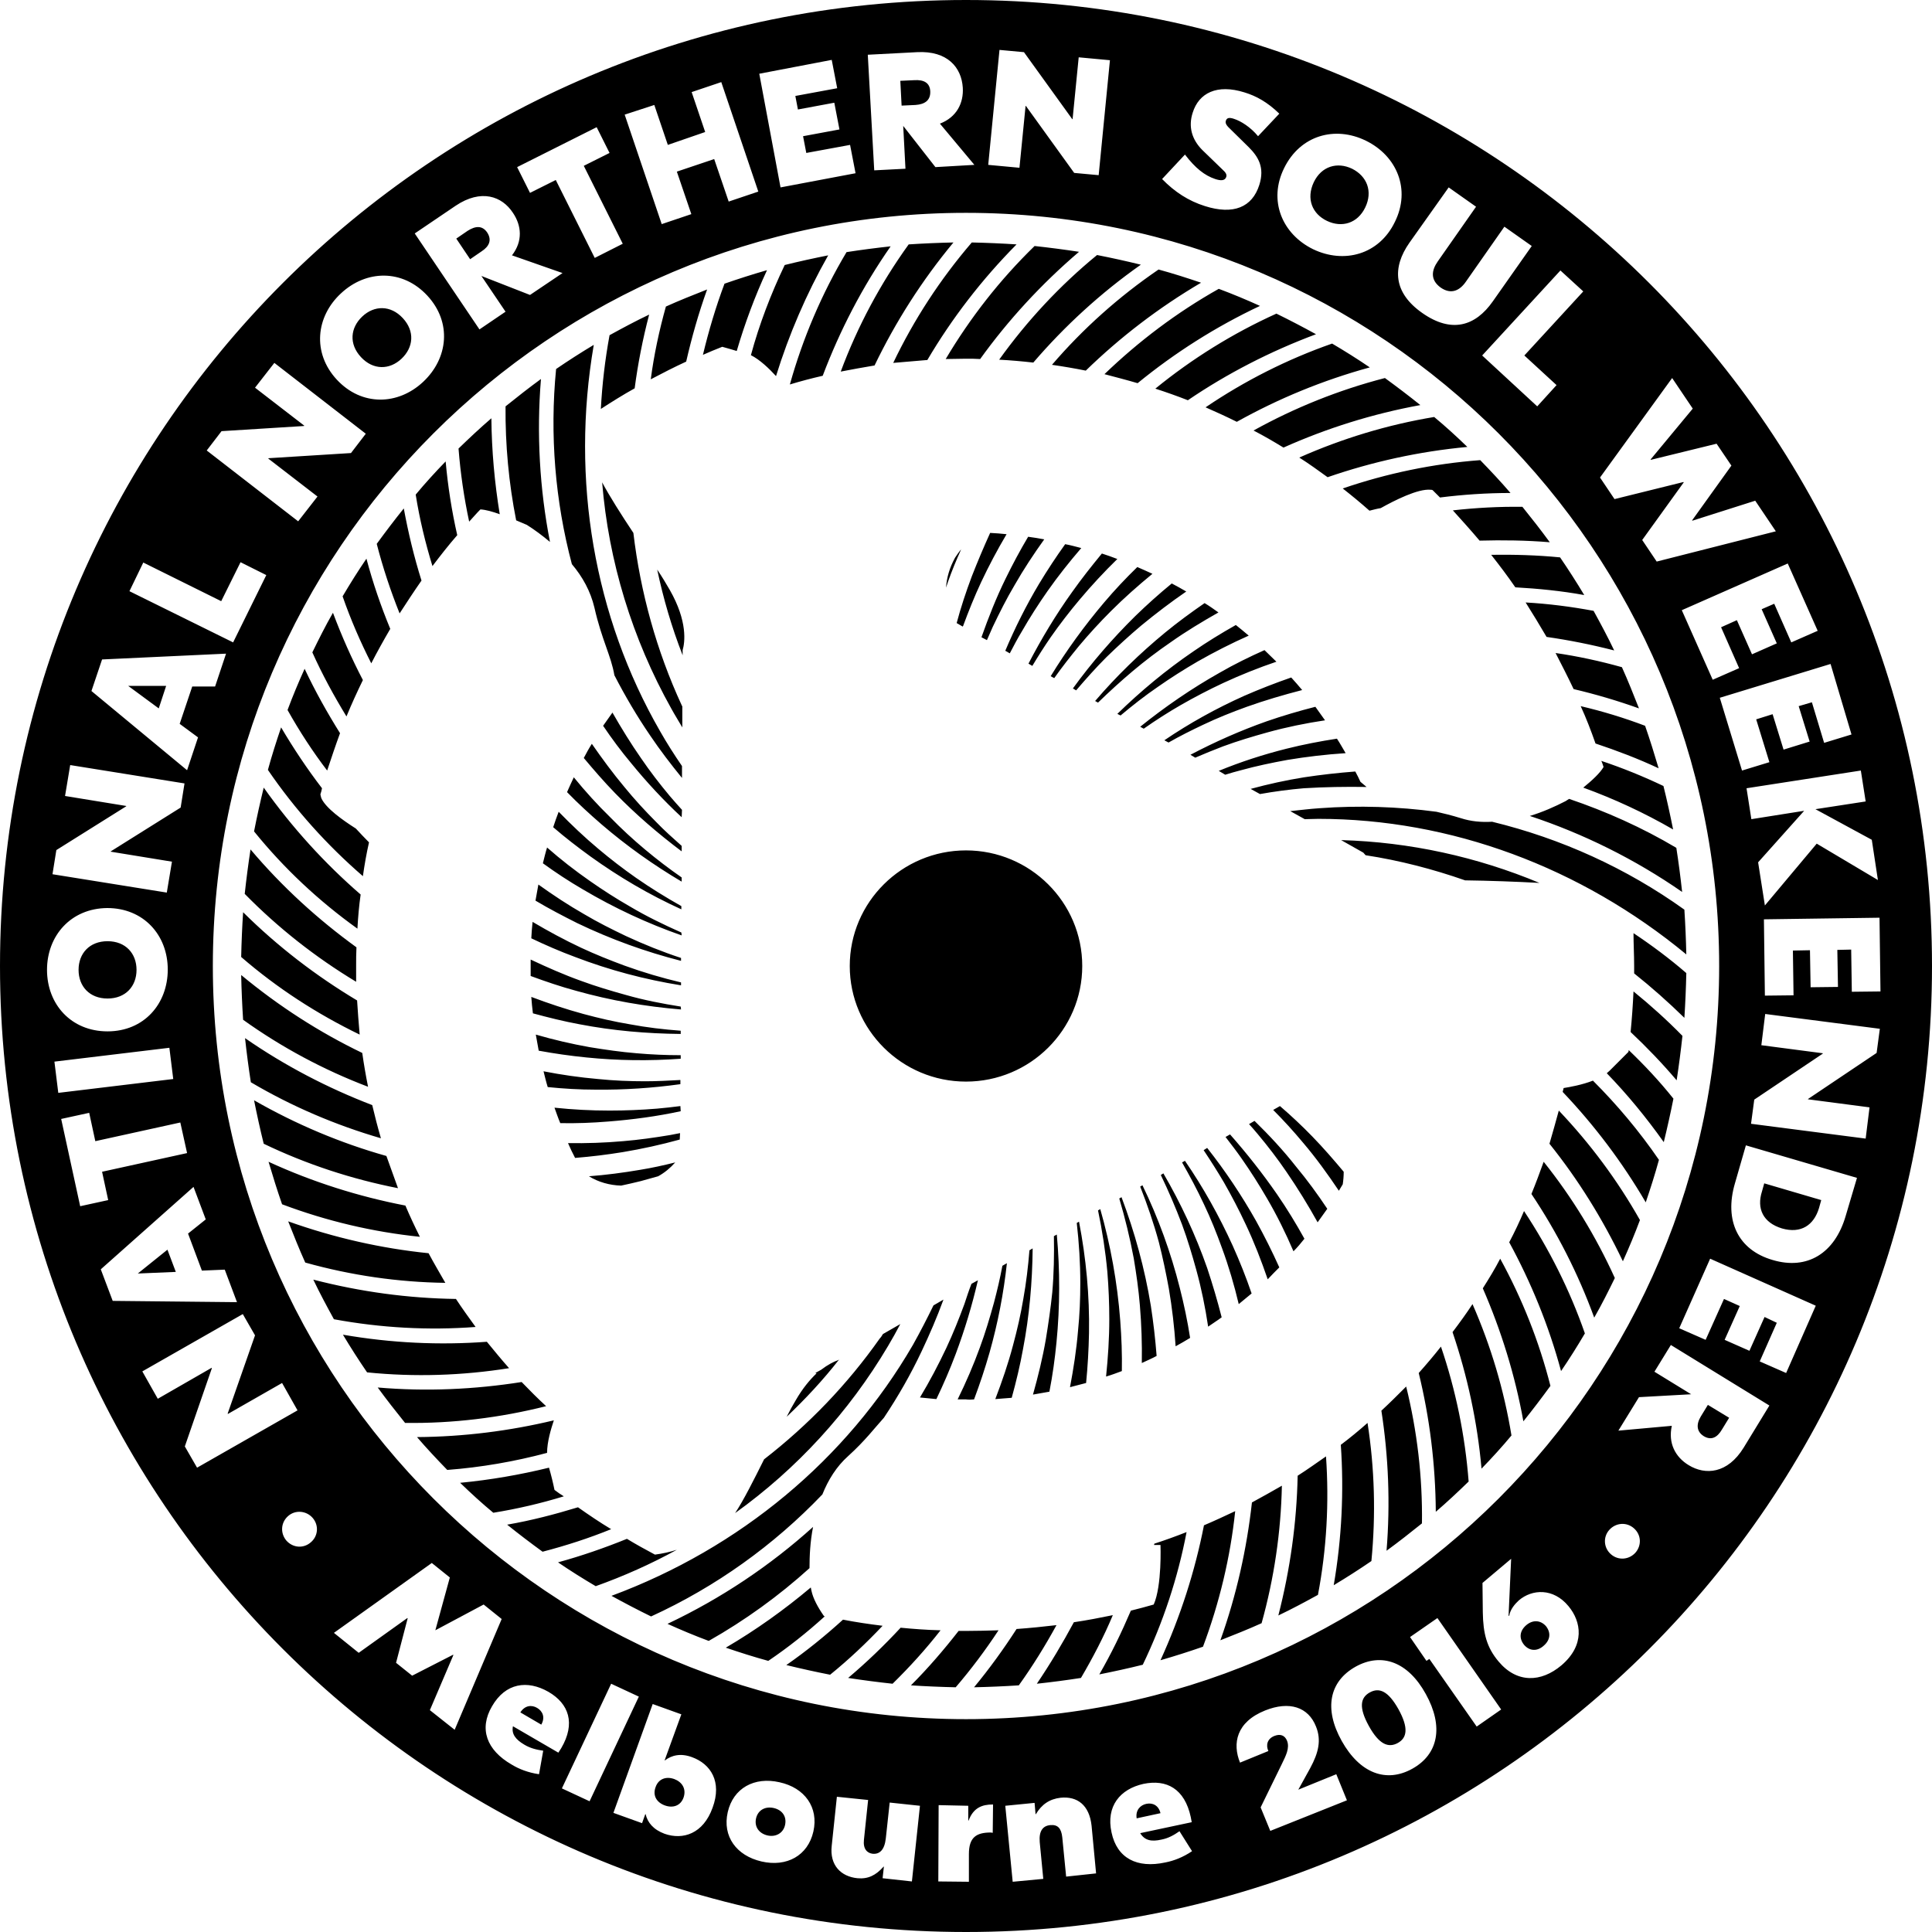 <?xml version="1.0" encoding="utf-8"?>
<!-- Generator: Adobe Illustrator 20.1.0, SVG Export Plug-In . SVG Version: 6.00 Build 0)  -->
<svg version="1.1" id="Layer_1" xmlns="http://www.w3.org/2000/svg" xmlns:xlink="http://www.w3.org/1999/xlink" x="0px" y="0px"
	 viewBox="0 0 600 600" style="enable-background:new 0 0 600 600;" xml:space="preserve">
<path d="M149.2,158.2c1.7,0.1,3.8,0.7,6,1.5c-1.6-9.8-2.5-19.7-2.6-29.8c-3.5,3-6.9,6.2-10.2,9.4c0.6,7.7,1.7,15.2,3.3,22.7
	C146.9,160.7,148,159.4,149.2,158.2z M241,116.8c4-12.9,9.4-25.5,16.2-37.5c-4.5,0.9-9.1,1.9-13.5,3c-4.3,9-7.9,18.4-10.5,28
	C236,111.7,238.9,114.5,241,116.8z M271.6,113.5c6.5-13.5,14.7-26.4,24.5-38.2c-4.6,0.1-9.3,0.3-13.9,0.6
	c-8.8,12.2-15.9,25.5-21.1,39.5C264.6,114.7,268.1,114.1,271.6,113.5z M255.5,116.7c5.3-14,12.3-27.6,21.1-40.2
	c-4.6,0.5-9.2,1.1-13.7,1.8c-7.7,12.9-13.6,26.8-17.6,41.1C248.6,118.4,252,117.5,255.5,116.7z M224.3,107.7
	c1.4,0.4,2.9,0.8,4.5,1.3c2.5-8.5,5.6-16.9,9.4-25.1c-4.5,1.3-8.9,2.7-13.2,4.2c-2.7,7.2-4.9,14.6-6.7,22.1
	C220.3,109.3,222.3,108.5,224.3,107.7z M201.6,97.7c-4.2,2-8.3,4.2-12.3,6.4c-1.4,7.6-2.3,15.3-2.7,22.9c3.4-2.2,6.9-4.4,10.5-6.4
	C198.1,113,199.6,105.3,201.6,97.7z M219.6,89.9c-4.3,1.7-8.6,3.4-12.8,5.3c-2.1,7.5-3.7,15-4.7,22.6c3.6-1.9,7.3-3.8,11-5.5
	C214.8,104.9,216.9,97.4,219.6,89.9z M212,201.9c0.7-2.4,1.6-8.9-4-18.7c-1.1-1.9-2.4-4.1-3.9-6.3c1.9,9,4.5,17.9,7.9,26.6
	L212,201.9z M187,149.8c2,24.5,9.3,48.5,21.5,70.3c1.1,2,2.3,3.9,3.4,5.8l0-6.5c-0.1-0.1-0.1-0.3-0.2-0.4c-7.8-16.9-12.8-35-15-53.5
	C192.9,159.8,189.3,154.1,187,149.8z M368.9,124.3c12.2-8.3,25.6-15.2,39.8-20.5c-4-2.2-8.2-4.4-12.3-6.4
	c-13.5,6.1-26.2,14-37.6,23.3C362.2,121.8,365.6,123,368.9,124.3z M384.1,131c12.9-7.2,26.7-12.9,41.3-16.9
	c-3.8-2.6-7.8-5.1-11.7-7.4c-14,4.9-27.2,11.6-39.3,19.8C377.6,127.9,380.9,129.4,384.1,131z M288,111.8c7.6-12.9,16.9-25,27.7-35.9
	c-4.6-0.3-9.3-0.5-13.9-0.6c-9.8,11.4-18,24-24.4,37.4C280.9,112.4,284.4,112.1,288,111.8z M353.3,119c11.5-9.4,24.2-17.5,38-24
	c-4.2-1.9-8.5-3.7-12.8-5.3c-13,7.3-24.9,16.3-35.5,26.5C346.4,117.1,349.9,118,353.3,119z M326.7,113.3c3.5,0.5,7,1.1,10.5,1.8
	c10.7-10.4,22.7-19.6,35.8-27.3c-4.4-1.5-8.8-2.9-13.2-4.1C347.5,92.1,336.3,102.1,326.7,113.3z M300,111.4c1.5,0,3,0,4.4,0.1
	c8.7-12.1,19-23.3,30.7-33.3c-4.6-0.7-9.2-1.3-13.8-1.8c-10.8,10.5-20,22.3-27.6,35.1C295.9,111.5,297.9,111.4,300,111.4z
	 M310.3,111.7c3.6,0.2,7.1,0.5,10.6,0.9c9.7-11.3,20.9-21.6,33.4-30.4c-4.5-1.1-9-2.1-13.6-3C329.1,88.7,318.9,99.7,310.3,111.7z
	 M163.6,163c2.4,1.5,4.8,3.3,7.2,5.3c-3.2-16.4-4.2-33.5-2.8-50.6c-3.7,2.7-7.4,5.6-11,8.5c-0.1,11.9,1,23.8,3.3,35.4
	C161.5,162.1,162.6,162.6,163.6,163z M211.3,335.4c-3.6,0.2-7.3,0.4-10.9,0.4c-4.9,0-9.8-0.2-14.7-0.7c-5.7-0.5-11.3-1.3-16.9-2.4
	c0.4,1.6,0.8,3.3,1.3,4.9c4.9,0.5,9.9,0.8,14.9,0.8c8.8,0.1,17.6-0.5,26.3-1.7L211.3,335.4z M211.6,289.6c-5.4-2.4-10.8-5-16-8.1
	c-4.2-2.4-8.4-5.1-12.4-7.9c-4.6-3.2-9.1-6.7-13.3-10.4c-0.5,1.6-0.9,3.3-1.3,4.9c4,2.9,8.1,5.6,12.4,8.1
	c9.8,5.8,20.1,10.6,30.7,14.3L211.6,289.6z M211.5,297.5c-5.8-1.9-11.5-4.2-17.1-6.8c-4.4-2.1-8.8-4.3-13-6.8
	c-4.9-2.8-9.6-5.9-14.2-9.2c-0.3,1.7-0.6,3.3-0.9,5c4.2,2.5,8.6,4.8,13,7c10.4,5,21.2,8.9,32.2,11.7L211.5,297.5z M211.3,343.5
	c-2.4,0.3-4.9,0.6-7.3,0.8c-4.9,0.4-9.8,0.6-14.7,0.6c-5.7,0-11.4-0.3-17.1-0.9c0.6,1.6,1.1,3.2,1.8,4.8c5,0.1,10-0.1,14.9-0.5
	c7.6-0.6,15.1-1.6,22.5-3.2L211.3,343.5z M211.4,320.1c-5.3-0.4-10.5-1-15.8-2c-4.8-0.8-9.6-1.9-14.4-3.2
	c-5.5-1.5-10.9-3.3-16.2-5.3c0.1,1.7,0.3,3.4,0.5,5.1c4.8,1.3,9.6,2.5,14.5,3.4c10.4,2,20.9,2.9,31.4,3L211.4,320.1z M211.4,327.7
	c-4.6,0-9.1-0.2-13.7-0.6c-4.9-0.4-9.7-1.1-14.6-1.9c-5.6-1-11.2-2.3-16.7-3.9c0.3,1.7,0.6,3.4,0.9,5c4.9,0.9,9.8,1.6,14.8,2.1
	c9.8,1,19.6,1.1,29.3,0.4L211.4,327.7z M211.4,312.6c-5.7-0.9-11.4-2-17-3.6c-4.7-1.3-9.4-2.7-14-4.4c-5.3-1.9-10.5-4.2-15.6-6.6
	c0,0.7,0,1.4,0,2.1c0,1,0,2,0,3c4.6,1.7,9.3,3.3,14.1,4.6c10.7,3,21.6,4.9,32.6,5.8L211.4,312.6z M192.9,368.2c2-0.4,4-0.9,6.1-1.4
	c1.8-0.5,3.6-1,5.4-1.5c2-1.1,3.8-2.6,5.3-4.3c-3.6,0.9-7.2,1.7-10.9,2.3c-5.3,0.9-10.6,1.6-15.9,2
	C185.8,367.1,189.3,368.1,192.9,368.2z M211.5,305.1c-5.9-1.4-11.7-3.1-17.5-5.2c-4.6-1.7-9.1-3.5-13.6-5.6c-5.1-2.4-10.1-5.1-15-8
	c-0.2,1.7-0.3,3.4-0.4,5.1c4.4,2.1,9,4.1,13.6,5.8c10.7,4.1,21.7,7,32.9,8.8L211.5,305.1z M178.2,241.4c-0.7,1.5-1.4,3-2.1,4.6
	c3.4,3.5,7,6.8,10.7,10c7.8,6.7,16.1,12.6,24.9,17.8l0-1.3c-3.9-2.7-7.7-5.6-11.4-8.7c-3.7-3.1-7.3-6.4-10.8-10
	C185.5,249.9,181.7,245.7,178.2,241.4z M184.6,188.7c2.3,10.1,5.2,15,6.2,21c3.3,6.4,7,12.7,11.1,18.7c3.1,4.6,6.4,8.9,9.9,13.2
	l0-3.7c-2.4-3.5-4.7-7.1-6.8-10.8c-20.5-35.6-27.8-78.1-20.6-120c-4,2.4-7.9,4.9-11.7,7.5c-2,20.4-0.3,41,4.9,60.6
	C180.9,179.1,183.4,183.6,184.6,188.7z M211.8,251.5c-1.3-1.4-2.5-2.8-3.8-4.3c-3.1-3.7-6.1-7.6-8.9-11.7c-3.2-4.6-6.1-9.3-8.9-14.2
	c-1,1.4-1.9,2.7-2.9,4.1c2.7,4,5.6,7.9,8.7,11.6c4.9,6,10.1,11.6,15.7,16.8L211.8,251.5z M211.7,262.7c-2.7-2.4-5.4-4.8-7.9-7.4
	c-3.4-3.4-6.8-7.1-9.9-10.9c-3.6-4.3-6.9-8.8-10.1-13.4c-0.9,1.4-1.7,2.9-2.5,4.4c3.1,3.7,6.3,7.4,9.7,10.9
	c6.4,6.6,13.4,12.6,20.7,18.1L211.7,262.7z M211.2,351.9c-1,0.2-2,0.4-3.1,0.6c-4.8,0.8-9.7,1.5-14.6,1.9
	c-5.7,0.5-11.4,0.7-17.1,0.6c0.7,1.6,1.4,3.1,2.2,4.6c5-0.4,9.9-1,14.8-1.8c6-1,11.9-2.3,17.7-3.9L211.2,351.9z M398.6,139
	c13.4-6,27.7-10.5,42.5-13.2c-3.6-2.9-7.3-5.7-11-8.4c-14.3,3.7-28,9.2-40.8,16.3C392.4,135.3,395.5,137.1,398.6,139z M211.6,282.4
	l0-1c-4.8-2.7-9.5-5.6-14.1-8.8c-4-2.8-7.9-5.8-11.7-9c-4.3-3.6-8.4-7.5-12.3-11.5c-0.6,1.6-1.2,3.2-1.7,4.8
	c3.7,3.2,7.6,6.2,11.6,9.1C192.3,272.4,201.7,277.9,211.6,282.4z M332.3,430.8c1.7-0.4,3.3-0.9,5-1.3c0.5-5.1,0.8-10.3,0.9-15.5
	c0.2-11.6-0.9-23.2-3.1-34.6l-0.7,0.4c0.7,6.2,1.1,12.4,1.1,18.7c0,4.9-0.2,9.8-0.7,14.7C334.3,419.2,333.4,425,332.3,430.8z M300,0
	C134.3,0,0,134.3,0,300s134.3,300,300,300s300-134.3,300-300S465.7,0,300,0z M584,307.9l-8.9,0.1l-0.2-13.1l-4.3,0.1l0.2,11.5
	l-8.5,0.1l-0.2-11.5l-5.3,0.1l0.2,13.9l-8.9,0.1l-0.3-23.7l35.9-0.5L584,307.9z M579.4,248.9l-15.6,2.4l17.5,9.5l1.9,12.5L564.2,262
	l-16.1,19.2l-2.1-13.4l14.3-16l-16.4,2.6l-1.5-9.6l35.5-5.5L579.4,248.9z M575,228.1l-8.5,2.6l-3.8-12.6l-4.1,1.2l3.4,11l-8.1,2.5
	l-3.4-11l-5.1,1.6l4.1,13.3l-8.5,2.6l-6.9-22.6l34.4-10.5L575,228.1z M533.9,300c0,129.2-104.7,233.9-233.9,233.9
	S66.1,429.2,66.1,300S170.8,66.1,300,66.1S533.9,170.8,533.9,300z M564.5,195.9l-8.2,3.6l-5.3-12l-3.9,1.7l4.7,10.6l-7.7,3.4
	l-4.7-10.6l-4.9,2.2l5.6,12.7l-8.2,3.6l-9.6-21.6l32.9-14.5L564.5,195.9z M519.3,117.4l6.4,9.5l-13.1,15.8l0.1,0.1l20.4-5l4.6,6.8
	l-12.2,17l0.1,0.1l19.5-6.2l6.4,9.5l-37,9.4l-4.5-6.7l12.9-17.9l-0.1-0.1l-21.4,5.3l-4.5-6.7L519.3,117.4z M491.7,90.5l-18.3,19.9
	l10,9.2l-6,6.6l-17.1-15.8l24.3-26.4L491.7,90.5z M449.9,58.2l8.5,6l-11.9,17c-1.9,2.7-2.4,5.7,0.9,8.1c3.3,2.3,6,0.9,7.9-1.9
	l11.9-17l8.5,6l-12.1,17.2c-5.4,7.7-12.8,10-21.9,3.6c-9-6.3-9.4-14.1-4-21.8L449.9,58.2z M424.2,43.7c9.6,4.7,14,15.1,9,25.2
	c-4.9,10.2-15.8,13.1-25.4,8.5c-9.6-4.7-14-15.1-9-25.2C403.8,42,414.6,39,424.2,43.7z M368,48c3.2,4.2,6.1,6.5,9.4,7.6
	c1.8,0.6,3,0.5,3.4-0.6c0.3-0.8-0.2-1.5-1.1-2.3l-6.3-6.1c-3.3-3.3-4.4-7.3-3-11.6c1.9-6.1,7.5-9,16.1-6.3c3.6,1.1,7.1,3,10.8,6.6
	l-6.6,7c-2.3-2.8-5.3-4.7-7.5-5.4c-1.5-0.5-2.2-0.3-2.5,0.6c-0.2,0.6,0,1.3,1.2,2.4l5.9,5.8c3,3,5,6.3,3.3,11.7
	c-2.2,7-8.1,9.4-16.9,6.6c-5.1-1.6-9.4-4.4-13.3-8.4L368,48z M310.4,15.5l7.6,0.7l15,20.8l0.1,0l1.9-19.2l9.7,0.9l-3.5,35.7
	l-7.6-0.7l-15-20.8l-0.1,0l-1.9,19.2l-9.7-0.9L310.4,15.5z M284.8,16.2c9.5-0.5,13.8,4.8,14.2,11c0.3,4.8-1.9,9.2-7.1,11.2
	l10.7,12.8l-12.1,0.7l-10-12.8l0.7,13.3l-9.7,0.5l-2-35.9L284.8,16.2z M258.3,18.6l1.7,8.8L247,29.8l0.8,4.2l11.3-2.1l1.6,8.3
	l-11.3,2.1l1,5.2L264,45l1.7,8.8l-23.3,4.4l-6.6-35.3L258.3,18.6z M203.2,32.6l4.2,12.4L219,41l-4.2-12.4l9.2-3.1l11.5,34l-9.2,3.1
	l-4.5-13.2l-11.6,3.9l4.5,13.2l-9.2,3.1l-11.5-34L203.2,32.6z M185.3,39.5l4,8l-8,4l12.1,24.2l-8.7,4.4l-12.1-24.2l-8,4l-4-8
	L185.3,39.5z M141.5,63.9c7.9-5.3,14.4-3,17.8,2.2c2.7,4,3.1,8.8-0.3,13.2l15.7,5.5l-10.1,6.8l-15.1-5.9l7.5,11.1l-8.1,5.5
	l-20.1-29.8L141.5,63.9z M105.9,91.1c7.8-7.3,19.1-7.6,26.8,0.7c7.7,8.3,6.5,19.5-1.3,26.8c-7.8,7.3-19.1,7.6-26.8-0.7
	C96.9,109.6,98.1,98.3,105.9,91.1z M68.8,133.9l25.6-1.6l0.1-0.1l-15.3-11.8l6-7.7l28.4,22l-4.6,6l-25.6,1.6l-0.1,0.1l15.3,11.8
	l-6,7.7l-28.4-22L68.8,133.9z M44.5,174.7l24.2,12l6-12.1l8,4l-10.3,20.9l-32.2-15.9L44.5,174.7z M31.7,204.8l38.5-1.8l-3.4,10.2
	l-7.1,0l-3.9,11.6l5.7,4.2l-3.4,10.2l-29.7-24.6L31.7,204.8z M17.5,264l21.7-13.6l0-0.1l-19-3.1l1.6-9.6l35.5,5.7l-1.2,7.5
	l-21.7,13.6l0,0.1l19,3.1l-1.6,9.6l-35.5-5.7L17.5,264z M33.3,282c11.3,0,18.8,8.4,18.8,19.1s-7.4,19.2-18.7,19.2
	c-11.3,0-18.8-8.4-18.8-19.1C14.6,290.6,22,282.1,33.3,282z M16.9,329.7l35.7-4.3l1.2,9.7l-35.7,4.3L16.9,329.7z M19,347.5l8.7-1.9
	l1.9,8.8l26.4-5.8l2.1,9.5l-26.4,5.8l1.9,8.8l-8.7,1.9L19,347.5z M31.3,394.2l28.8-25.6l3.8,10.1l-5.5,4.4l4.3,11.5l7.1-0.3
	l3.8,10.1L35,404L31.3,394.2z M57.4,449.2l8.4-24.3l-0.1-0.1L49,434.4l-4.8-8.5l31.2-17.8l3.8,6.6L70.7,439l0.1,0.1l16.8-9.6
	l4.8,8.5l-31.2,17.8L57.4,449.2z M96.5,479c-2.3,2-5.6,1.7-7.6-0.6c-1.9-2.3-1.7-5.6,0.6-7.6c2.3-2,5.7-1.6,7.6,0.6
	C99.1,473.7,98.8,477.1,96.5,479z M133.5,531.1l7.3-17.1l-0.1-0.1l-12.7,6.5l-5-4l3.6-13.8l-0.1-0.1l-15.1,10.8l-7.7-6.2l30.4-21.7
	l5.6,4.5l-4.5,16.4l0,0l15-8l5.6,4.5l-14.6,34.4L133.5,531.1z M173.4,544.3l-14.1-8.2c-0.5,2.4,0.8,4.1,3.5,5.7
	c1.8,1.1,3.8,1.6,5.9,1.9l-1.3,7.3c-3.4-0.5-6.2-1.6-8.5-3c-7.8-4.5-10.2-11.1-6.1-18.1c4.2-7.3,11-8.2,17.5-4.5
	c6.4,3.7,8.5,9.8,4,17.5L173.4,544.3z M174.5,555.4l15.3-32.5l8.6,4l-15.3,32.5L174.5,555.4z M221.3,561.4
	c-2.9,8.1-9.2,10.1-14.9,8.1c-3.5-1.3-5.3-3.5-5.9-6.1l-0.1,0l-1,2.8l-8.9-3.2l12.2-33.8l8.9,3.2l-5.2,14.3l0.1,0
	c2.1-1.6,4.9-2.3,8.4-1C220.7,547.8,224.3,553.3,221.3,561.4z M252.6,568.8c-1.7,7.5-8.3,11.1-16.1,9.3c-7.8-1.8-12.2-7.8-10.5-15.3
	c1.7-7.5,8.3-11.1,16.1-9.3C249.9,555.2,254.3,561.3,252.6,568.8z M283.2,584.3l-9.1-1l0.4-3.6l-0.1,0c-2.4,2.7-4.8,3.9-8.1,3.6
	c-5.1-0.5-8.7-4-8-10.1l1.6-15.2l9.7,1l-1.3,12.4c-0.3,2.8,1,4.1,2.7,4.3c2.1,0.2,3.7-1.1,4.1-4.8l1.2-11.1l9.4,1L283.2,584.3z
	 M308.3,569.2l-0.6-0.1c-4.5,0-6.8,1.5-6.8,6.7l0,8.6l-9.5-0.1l0.1-23.7l9.2,0.2l0,4.6h0.1c1.5-4,4.2-5,7.5-5h0.1L308.3,569.2z
	 M331.1,582.8l-1.2-12.2c-0.3-2.8-1.4-4-3.7-3.8c-2.3,0.2-3.6,1.8-3.3,5.3l1.1,11.4l-9.5,0.9l-2.3-23.6l9.1-0.9l0.3,3.5l0.1,0
	c1.8-3,4.2-4.7,7.7-5.1c5.1-0.5,8.9,2.2,9.6,8.7l1.4,14.8L331.1,582.8z M360.7,571.3c2.1-0.4,3.9-1.4,5.6-2.6l3.9,6.2
	c-2.8,1.9-5.7,3-8.3,3.5c-8.8,1.9-15-1.3-16.7-9.3c-1.8-8.2,2.7-13.5,9.9-15.1c7.2-1.5,12.8,1.5,14.7,10.3l0.3,1.6l-16,3.4
	C355.5,571.6,357.6,572,360.7,571.3z M394.5,568.6l-3-7.3l6.6-13.5c1.2-2.5,2.5-4.9,1.6-7.2c-0.7-1.7-2.1-2.2-3.9-1.5
	c-2.3,0.9-2.7,2.9-1.9,4.7l-8.8,3.6c-2.4-5.9-1.2-12.6,7.8-16.2c7.5-3,13.4-1.1,15.8,5c1.7,4.2,0.8,8.1-1.8,12.9l-3.7,6.7l11.8-4.8
	l3.3,8.1L394.5,568.6z M438.6,549.3c-8.1,4.5-16.3,1.4-21.9-8.6c-5.6-10-3.9-18.5,4.3-23.1c8.1-4.5,16.3-1.5,21.8,8.5
	C448.4,536.2,446.7,544.8,438.6,549.3z M458.6,536.2l-14.7-21l-0.9,0.6l-5.1-7.4l8.5-5.9l19.8,28.4L458.6,536.2z M484.9,517.2
	c-6.3,5.3-13.8,5.6-19.5-1.2c-3.7-4.4-4.8-8.7-4.9-15.3l-0.1-9.1l8.9-7.5l-0.8,17.7l0.2,0c0.3-2,1.8-3.7,3-4.8
	c4.1-3.5,10.7-3.9,15.4,1.8C491.1,503.6,492.3,510.9,484.9,517.2z M507.9,482.2c-2,2.2-5.3,2.5-7.6,0.5c-2.3-2-2.5-5.4-0.5-7.6
	c2-2.2,5.3-2.5,7.6-0.5C509.7,476.6,509.9,479.9,507.9,482.2z M541.5,449.6c-5,8.1-11.9,8.6-17.1,5.4c-4.1-2.5-6.4-6.8-5.2-12.2
	l-16.6,1.5l6.4-10.4l16.2-0.9l-11.4-7l5.1-8.3l30.6,18.8L541.5,449.6z M554.7,426.4l-8.2-3.6l5.3-12L548,409l-4.7,10.5l-7.7-3.4
	l4.7-10.5l-4.9-2.2l-5.7,12.7l-8.2-3.6l9.6-21.6l32.8,14.6L554.7,426.4z M573.2,377.6c-3.4,11.7-12,16.9-22.7,13.7
	c-10.7-3.1-15.1-12.2-11.7-23.8l3.4-11.8l34.5,10.1L573.2,377.6z M582.8,327l-21.3,14.3l0,0.1l19.1,2.5l-1.2,9.7l-35.6-4.6l1-7.5
	l21.3-14.3l0-0.1l-19.1-2.5l1.2-9.7l35.6,4.6L582.8,327z M299.5,405c-1.7,4.6-3.5,9.1-5.6,13.6c-2.5,5.3-5.2,10.4-8.2,15.4
	c1.7,0.2,3.4,0.3,5.1,0.5c2.2-4.6,4.2-9.2,6-14c2.8-7.5,5.1-15.1,6.9-22.9l-2,1.1C300.9,400.7,300.2,402.9,299.5,405z M302.5,434.6
	c1.8-4.8,3.4-9.6,4.8-14.5c2.6-9.2,4.4-18.5,5.4-27.8l-1.4,0.8c-0.7,3.8-1.6,7.6-2.6,11.4c-1.3,4.7-2.7,9.4-4.4,14
	c-2,5.5-4.3,10.8-6.9,16.1c0.9,0,1.8,0,2.6,0C300.8,434.7,301.6,434.7,302.5,434.6z M324.8,415.9c-1,5.8-2.4,11.5-4,17.2
	c1.7-0.3,3.4-0.6,5.1-0.9c1-5.1,1.7-10.2,2.2-15.3c1.1-11.2,1.1-22.4,0.1-33.5l-0.9,0.5c0.1,5.8,0,11.6-0.5,17.4
	C326.3,406.2,325.6,411,324.8,415.9z M300,264.1c-19.9,0-36.1,16.1-36.1,35.9c0,19.8,16.2,35.9,36.1,35.9
	c19.9,0,36.1-16.1,36.1-35.9C336.1,280.2,319.9,264.1,300,264.1z M228.3,469.9c19.1-13.7,35.3-31.3,47.5-51.9
	c1.3-2.2,2.6-4.5,3.8-6.8l-5.4,3.1c-0.3,0.5-0.6,1-1,1.4c-10,14.2-22.1,26.8-35.9,37.5C234.1,459.6,231,465.8,228.3,469.9z
	 M317.7,419c2-10.4,2.9-20.9,3-31.3l-1,0.6c-0.4,5-1,10.1-1.9,15.1c-0.8,4.8-1.9,9.6-3.2,14.4c-1.5,5.7-3.4,11.2-5.5,16.7
	c1.7-0.1,3.4-0.3,5.1-0.4C315.6,429,316.8,424,317.7,419z M247.1,434.9c-0.9,1.5-1.9,3.3-2.8,5.1c5.8-5.5,11.3-11.4,16.3-17.8
	l-0.3,0.2c-1.4,0.5-3.2,1.4-5.3,3l-1.8,1l0.4,0.1C251.5,428.5,249.3,431.1,247.1,434.9z M412.3,148.2c13.9-4.8,28.4-8,43.4-9.4
	c-3.3-3.2-6.8-6.4-10.3-9.3c-14.5,2.4-28.6,6.7-41.9,12.6C406.5,144,409.4,146.1,412.3,148.2z M399.6,232.5
	c-7.2,1.8-14.3,4.1-21.1,6.9l2,1.2c1.6-0.5,3.3-1,4.9-1.4c4.7-1.3,9.5-2.3,14.4-3.2c6-1,12-1.7,18.1-2.1c-0.9-1.5-1.7-3-2.7-4.5
	C410,230.2,404.8,231.2,399.6,232.5z M333,183.8c-5.1,7.1-9.6,14.6-13.6,22.3l1.2,0.7c1.8-3,3.7-6,5.7-8.9c2.8-4,5.8-7.9,9-11.7
	c3.7-4.4,7.6-8.6,11.7-12.6c-1.6-0.6-3.2-1.2-4.8-1.7C339,175.8,335.9,179.7,333,183.8z M424.4,244.4c-0.6-0.5-1.2-1-1.9-1.6
	c-0.5-1.1-1-2.1-1.6-3.2c-5.3,0.4-10.6,1-15.9,1.8c-5.6,0.9-11.1,2.1-16.6,3.6l2.9,1.6c4.5-0.8,9-1.4,13.6-1.8
	C411.4,244.4,417.9,244.3,424.4,244.4z M424.1,265.6c10.5,1.6,20.9,4.3,30.9,7.8c7.4,0.1,16,0.4,23.1,0.8
	c-19.4-8.1-40.3-12.7-61.6-13.3l6.9,3.9C423.6,265,423.8,265.3,424.1,265.6z M397.5,343.5l-2.1,1.2c3.2,3.2,6.3,6.6,9.3,10.2
	c4,4.7,7.6,9.7,11.1,14.9c0.4-0.7,0.8-1.3,1.2-2c0.2-1.3,0.3-2.6,0.3-3.9c-3.1-3.7-6.3-7.4-9.7-10.9
	C404.4,349.7,401,346.5,397.5,343.5z M348.4,425.8c0.1-5.2-0.1-10.4-0.5-15.7c-0.9-11.8-3-23.4-6.2-34.6l-0.7,0.4
	c1.3,6.2,2.3,12.6,2.9,19.1c0.4,4.9,0.6,9.8,0.6,14.7c0,6-0.4,11.9-1,17.8C345.2,427,346.8,426.4,348.4,425.8z M359.2,421.1
	c-0.4-5.2-1-10.4-1.8-15.6c-1.9-11.6-5-22.8-9.1-33.7l-0.7,0.4c1.8,6.1,3.3,12.2,4.5,18.6c0.8,4.8,1.5,9.7,1.9,14.6
	c0.5,6,0.7,11.9,0.6,17.9C356.1,422.6,357.7,421.9,359.2,421.1z M384.7,405c1.3-1.1,2.7-2.2,4-3.3c-1.7-5-3.7-10-5.9-14.9
	c-4.2-9.2-9.1-18-14.8-26.3l-0.9,0.5c2.4,4.2,4.7,8.5,6.8,13c2.1,4.4,3.9,8.9,5.6,13.6C381.6,393.3,383.3,399.1,384.7,405z
	 M370.6,202.3c-8.5,5.8-16.3,12.3-23.6,19.4l1,0.5c3.7-3.1,7.5-6.1,11.6-8.9c4-2.8,8.1-5.4,12.4-7.9c5.1-2.9,10.4-5.6,15.8-8
	c-1.3-1.1-2.6-2.2-4-3.3C379.2,196.7,374.8,199.4,370.6,202.3z M363,400.2c1,5.9,1.7,11.9,2.1,17.9c1.5-0.8,3-1.7,4.5-2.6
	c-0.8-5.2-1.9-10.4-3.2-15.5c-2.8-11.1-6.7-21.8-11.6-31.9l-0.7,0.4c2.2,5.6,4.2,11.4,5.8,17.3C361.1,390.5,362.1,395.3,363,400.2z
	 M378.8,208.9c-8.7,4.9-17,10.6-24.7,16.8l1.1,0.6c3.7-2.6,7.6-5.1,11.6-7.4c4.2-2.4,8.6-4.7,13.1-6.8c5.4-2.5,10.9-4.7,16.5-6.6
	c-1.2-1.2-2.5-2.4-3.7-3.6C388,204,383.3,206.3,378.8,208.9z M326.3,210l1.1,0.6c2.4-3.4,5-6.7,7.7-10c3.1-3.7,6.4-7.3,9.9-10.8
	c4.1-4.1,8.4-7.9,12.9-11.6c-1.5-0.7-3.1-1.4-4.7-2.1c-3.6,3.5-7,7.1-10.3,11C336.8,194.3,331.2,202,326.3,210z M375.2,412
	c1.4-1,2.9-1.9,4.2-2.9c-1.3-5.1-2.8-10.2-4.5-15.3c-3.6-10.3-8.2-20.1-13.6-29.4l-0.8,0.5c2.4,5,4.6,10.1,6.6,15.4
	c1.7,4.6,3.1,9.3,4.4,14C373.1,400.1,374.3,406,375.2,412z M397.3,393.6c-2.2-4.9-4.6-9.7-7.2-14.4c-4.5-8-9.6-15.6-15.2-22.7
	l-1.1,0.7c2.2,3.3,4.3,6.6,6.3,10c2.4,4.2,4.7,8.6,6.8,13.1c2.6,5.5,4.8,11.2,6.8,17C394.9,396,396.1,394.8,397.3,393.6z
	 M371.2,235.3c2.8-1.2,5.7-2.4,8.6-3.5c4.6-1.7,9.3-3.1,14-4.4c5.8-1.6,11.7-2.8,17.7-3.7c-1-1.4-2-2.8-3-4.2
	c-5.1,1.3-10.2,2.8-15.1,4.5c-8.2,2.9-16.1,6.4-23.7,10.4L371.2,235.3z M405.1,384.7c-2.6-4.7-5.4-9.3-8.5-13.8
	c-4.5-6.5-9.4-12.7-14.6-18.6l-1.4,0.8c1.7,2.2,3.4,4.4,5,6.7c2.8,4,5.4,8.1,7.9,12.4c3.1,5.3,5.8,10.8,8.2,16.4
	C402.9,387.4,404,386.1,405.1,384.7z M386.4,216.1c-8.7,3.9-17,8.5-24.8,13.8l1.3,0.7c3.5-2,7.1-3.8,10.7-5.5
	c4.4-2.1,8.9-3.9,13.6-5.6c5.6-2,11.4-3.7,17.2-5.2c-1.1-1.3-2.2-2.6-3.4-3.9C396.1,212.1,391.2,214,386.4,216.1z M312.3,179.7
	c-2.9,5.9-5.3,12-7.5,18.2l1.7,0.9c0.6-1.4,1.2-2.7,1.8-4.1c2.1-4.4,4.3-8.8,6.8-13c2.8-4.9,5.9-9.6,9.2-14.2
	c-1.7-0.3-3.3-0.6-5-0.8C316.8,170.9,314.5,175.2,312.3,179.7z M322.7,181.3c-4,6.7-7.5,13.7-10.5,20.8l1.4,0.8
	c1.2-2.3,2.4-4.6,3.8-6.9c2.4-4.2,5.1-8.4,7.9-12.4c3.3-4.7,6.8-9.1,10.5-13.4c-1.6-0.4-3.3-0.9-5-1.2
	C328,172.9,325.3,177,322.7,181.3z M301.8,179c-1.8,4.8-3.4,9.6-4.7,14.5l1.9,1.1c0-0.1,0-0.1,0.1-0.2c1.7-4.6,3.5-9.1,5.6-13.6
	c2.4-5.1,5-10,7.9-14.9c-1.7-0.2-3.4-0.3-5.1-0.4C305.5,169.9,303.6,174.4,301.8,179z M354.5,194.2c4.5-3.7,9.1-7.2,13.9-10.5
	c-1.5-0.9-3-1.7-4.5-2.5c-3.9,3.2-7.7,6.6-11.3,10.1c-7.1,7-13.6,14.5-19.4,22.5l1,0.6c3-3.5,6.1-7,9.4-10.3
	C347.1,200.7,350.7,197.4,354.5,194.2z M142,166.2c-1.7-7.5-2.9-15.1-3.6-22.9c-3.2,3.3-6.4,6.8-9.3,10.3c1.2,7.6,3,15,5.2,22.2
	C136.8,172.5,139.3,169.3,142,166.2z M293.8,182.5c0.2-0.6,0.4-1.2,0.6-1.8c1.2-3.4,2.6-6.8,4.1-10.1c-0.7,0.8-1.3,1.7-1.9,2.6
	C294.9,176.3,294,179.4,293.8,182.5z M351.8,208.4c3.7-3.1,7.6-6.1,11.7-8.9c4.8-3.4,9.8-6.4,14.9-9.3c-1.4-1-2.8-2-4.3-2.9
	c-4.2,2.9-8.3,5.9-12.2,9.1c-7.9,6.5-15.2,13.6-21.8,21.3l0.9,0.5C344.4,214.9,348,211.6,351.8,208.4z M507.5,300c0,0.8,0,1.5,0,2.3
	c5.4,4.3,10.6,8.9,15.6,13.8c0.3-4.6,0.5-9.3,0.6-13.9c-5.2-4.5-10.7-8.6-16.4-12.4C507.3,293.2,507.5,296.6,507.5,300z
	 M486.2,248.8c-3.3,1.7-7.1,3.4-11.1,4.6c16.6,5.5,32.6,13.4,47.3,23.6c-0.5-4.6-1.1-9.2-1.8-13.7c-10.6-6.3-21.8-11.3-33.3-15.2
	C486.9,248.3,486.6,248.6,486.2,248.8z M459.5,167.9c7.2-0.2,14.5-0.1,21.8,0.5c-2.7-3.7-5.6-7.4-8.5-11c-7.2-0.1-14.5,0.3-21.6,1.1
	C454,161.6,456.8,164.7,459.5,167.9z M453.7,254.1c-2.9-0.9-5.4-1.5-7.6-2c-12-1.6-24.1-2-36.3-1.1c-3.1,0.2-6.1,0.6-9.1,0.9
	l4.5,2.5c1.4,0,2.8-0.1,4.2-0.1c41.1,0,81.5,15,114.3,42.1c-0.1-4.6-0.3-9.3-0.6-13.9c-18-12.9-38.3-22.1-59.7-27.3
	C460,255.4,456.8,255.1,453.7,254.1z M495.5,230.9c6.6,2.2,13.2,4.7,19.6,7.7c-1.3-4.4-2.7-8.9-4.2-13.2c-6.6-2.5-13.2-4.5-20-6.1
	C492.6,223,494.1,226.9,495.5,230.9z M463.1,172.3c2.6,3.3,5.1,6.6,7.5,10.1c7.1,0.4,14.3,1.1,21.4,2.4c-2.4-4-4.9-7.9-7.5-11.7
	C477.4,172.4,470.2,172.2,463.1,172.3z M488.7,214c6.8,1.6,13.6,3.6,20.3,6c-1.7-4.3-3.4-8.6-5.3-12.8c-6.8-1.9-13.7-3.4-20.6-4.4
	C485,206.5,486.9,210.2,488.7,214z M480.3,197.8c7,1,14,2.4,21,4.2c-2-4.2-4.2-8.3-6.4-12.3c-7-1.3-14-2.2-21.1-2.6
	C476,190.6,478.2,194.2,480.3,197.8z M498,238.2c-1.1,1.9-3.6,4.2-6.3,6.4c9.6,3.5,18.9,7.8,27.9,13c-0.9-4.5-1.9-9.1-3-13.5
	c-6.3-3-12.7-5.6-19.3-7.8C497.6,236.9,497.8,237.6,498,238.2z M460.5,400.1c5.7,13.1,10,26.9,12.6,41.3c2.9-3.6,5.7-7.3,8.4-11
	c-3.5-13.8-8.8-27.1-15.6-39.5C464.3,394,462.4,397.1,460.5,400.1z M468.7,385.8c6.8,12.5,12.3,25.9,16.1,40
	c2.6-3.8,5.1-7.8,7.4-11.7c-4.7-13.5-11.1-26.2-18.9-38C471.9,379.4,470.4,382.6,468.7,385.8z M451.1,413.7
	c4.6,13.6,7.7,27.8,9,42.4c3.2-3.3,6.4-6.8,9.3-10.3c-2.3-14.1-6.4-27.8-12.1-40.8C455.4,407.9,453.3,410.8,451.1,413.7z
	 M475.6,370.8c7.9,11.8,14.5,24.7,19.5,38.4c2.3-4,4.4-8.2,6.4-12.3c-5.9-13-13.3-25.1-22.1-36.1C478.2,364.1,477,367.4,475.6,370.8
	z M505.8,326.1c0,0.2,0,0.4-0.1,0.6c-1.7,1.7-3.9,3.9-5.8,5.8c-0.3,0.3-0.6,0.5-0.9,0.8c6.4,6.6,12.3,13.8,17.7,21.4
	c1.1-4.5,2.1-9,3-13.5C515.4,335.8,510.7,330.8,505.8,326.1z M481.2,355.2c8.9,11.1,16.5,23.3,22.8,36.5c1.9-4.2,3.7-8.5,5.3-12.8
	c-7-12.4-15.5-23.8-25.2-34C483.2,348.3,482.2,351.7,481.2,355.2z M506.4,320.5c5,4.7,9.8,9.7,14.3,15c0.7-4.6,1.3-9.2,1.8-13.8
	c-4.8-4.9-9.9-9.5-15.2-13.8C507.1,312.2,506.8,316.4,506.4,320.5z M485.6,337.9c-0.1,0.4-0.2,0.8-0.3,1.2
	c9.8,10.3,18.5,21.8,25.8,34.3c1.5-4.4,2.9-8.8,4.1-13.2c-6.1-8.9-13-17.1-20.5-24.6C491.4,336.9,487.5,337.6,485.6,337.9z
	 M209.4,552.5c-2.5-0.9-4.9-0.1-5.8,2.5c-1,2.7,0.4,4.8,2.9,5.7c2.5,0.9,4.9,0.1,5.8-2.5C213.2,555.5,211.8,553.4,209.4,552.5z
	 M49.3,220l2.3-7L39.8,213L49.3,220z M240.3,561.5c-2.6-0.6-4.9,0.6-5.5,3.2c-0.6,2.7,1,4.7,3.5,5.3s4.9-0.6,5.5-3.2
	C244.4,564.1,242.9,562.1,240.3,561.5z M356,560.2c-1.9,0.4-3.4,2-3,4.5l7.4-1.6C359.8,560.6,357.9,559.8,356,560.2z M417,151.7
	c2.8,2.2,5.6,4.5,8.3,6.9c1.2-0.3,2.3-0.6,3.5-0.8c4.3-2.4,11.6-6.1,15.5-5.7c0.1,0,0.4,0,0.6,0.1c0.8,0.8,1.6,1.6,2.3,2.3
	c7.2-0.9,14.5-1.4,21.9-1.4c-3-3.5-6.2-6.9-9.4-10.2C445.1,144,430.7,147,417,151.7z M440.6,426.4c3.4,13.9,5.2,28.4,5.3,43.1
	c3.5-3,6.9-6.2,10.2-9.4c-1.1-14.3-4-28.4-8.6-41.9C445.3,421,443,423.7,440.6,426.4z M166.8,530.4c-1.7-1-3.8-0.8-5.2,1.4l6.5,3.8
	C169.4,533.3,168.5,531.4,166.8,530.4z M42.8,395.5l11.8-0.5l-2.6-6.9L42.8,395.5z M124.7,111.4c3.7-3.5,4.2-8.5,0.4-12.6
	c-3.8-4.1-8.9-4-12.6-0.5c-3.7,3.5-4.2,8.5-0.4,12.6C115.9,115,121,114.9,124.7,111.4z M33.4,310.1c5.6,0,9-3.8,9-8.9
	c0-5.1-3.4-8.9-9-8.9c-5.6,0-9,3.8-9,8.9S27.8,310.1,33.4,310.1z M529.1,446c2.3,1.4,4.2,0.5,5.7-2.1l2.2-3.6l-6.6-4l-2.2,3.6
	C526.7,442.4,526.9,444.6,529.1,446z M151.3,72.2c-1.5-2.2-3.6-2.1-6.1-0.5l-3.5,2.4l4.3,6.4l3.5-2.4
	C152,76.5,152.8,74.5,151.3,72.2z M553.4,381.5c5.9,1.7,9.9-1,11.5-6.3l0.7-2.5l-17.7-5.2l-0.7,2.5
	C545.5,375.3,547.5,379.7,553.4,381.5z M412.1,68.6c4.6,2.2,9.5,0.8,11.9-4.2c2.4-5,0.5-9.7-4.1-12c-4.6-2.2-9.5-0.8-11.9,4.2
	C405.6,61.7,407.5,66.4,412.1,68.6z M474,504.7c-2.1,1.8-2.3,4.1-0.7,6.1c1.7,2,4.1,2.1,6.1,0.3c2.1-1.8,2.3-4.1,0.7-6.1
	C478.4,503.1,476,503,474,504.7z M425.4,525.6c-2.9,1.6-3.5,4.6-0.3,10.4s6.1,6.9,9,5.3c2.9-1.6,3.4-4.7,0.2-10.5
	C431.1,525.1,428.3,524,425.4,525.6z M284.3,32.6c3-0.2,4.7-1.5,4.6-4.2c-0.1-2.7-2-3.7-5-3.5l-4.3,0.2l0.4,7.7L284.3,32.6z
	 M158.1,424.9c-2.4-2.7-4.6-5.4-6.9-8.2c-14.7,1.1-29.7,0.4-44.7-2.2c2.4,4,4.9,7.9,7.5,11.7C128.8,427.7,143.6,427.2,158.1,424.9z
	 M147.7,412.1c-2.1-2.9-4.2-5.8-6.1-8.7c-14.8-0.2-29.6-2.2-44.3-6c2,4.2,4.2,8.3,6.4,12.3C118.3,412.4,133.1,413.2,147.7,412.1z
	 M125.9,374.4c-14.5-2.8-28.8-7.3-42.5-13.6c1.3,4.4,2.7,8.9,4.2,13.2c13.8,5.2,28.2,8.6,42.8,10.1
	C128.8,380.9,127.3,377.7,125.9,374.4z M115.6,343.2c-13.8-5.3-27.1-12.2-39.5-20.8c0.5,4.6,1.1,9.2,1.8,13.7
	c12.7,7.5,26.3,13.3,40.4,17.4C117.3,350.1,116.4,346.6,115.6,343.2z M120,359c-14.2-4-28-9.8-41.1-17.3c0.9,4.5,1.9,9.1,3,13.5
	c13.3,6.4,27.4,11,41.7,13.8C122.4,365.7,121.2,362.4,120,359z M133.1,389.2c-14.7-1.5-29.3-4.8-43.6-9.9c1.7,4.3,3.4,8.6,5.3,12.8
	c14.3,4,28.9,6.1,43.5,6.3C136.6,395.4,134.8,392.4,133.1,389.2z M172,441.1c-13.8,3.3-28,5.1-42.5,5.2c3,3.5,6.2,6.9,9.4,10.2
	c10.5-0.8,20.9-2.6,31-5.3C169.9,447.8,171.1,443.8,172,441.1z M172.2,462.7c-0.4-2-1-4.5-1.7-6.9c-9,2.2-18.2,3.8-27.6,4.7
	c3.3,3.2,6.8,6.4,10.3,9.3c7.4-1.2,14.7-2.9,21.9-5.1C174.1,464.1,173.1,463.4,172.2,462.7z M130.9,180.3
	c-2.3-7.3-4.1-14.8-5.5-22.4c-2.9,3.6-5.7,7.3-8.4,11c1.9,7.4,4.3,14.6,7.1,21.6C126.3,187.1,128.6,183.6,130.9,180.3z M162,429.2
	c-14.6,2.3-29.6,3-44.7,1.7c2.7,3.7,5.6,7.4,8.5,11c14.8,0.2,29.5-1.6,43.8-5.2C167,434.3,164.5,431.8,162,429.2z M105.6,227.7
	c-4-6.4-7.7-13-11-20c-1.9,4.2-3.7,8.5-5.3,12.8c3.7,6.6,7.8,12.9,12.3,18.8C102.9,235.4,104.2,231.5,105.6,227.7z M112.7,211.2
	c-3.5-6.7-6.6-13.7-9.3-20.9c-2.3,4-4.4,8.2-6.4,12.3c3.1,6.9,6.7,13.5,10.6,19.9C109.2,218.6,110.9,214.9,112.7,211.2z
	 M121.2,195.3c-2.9-7-5.4-14.3-7.4-21.8c-2.6,3.8-5.1,7.8-7.4,11.7c2.5,7.2,5.5,14.1,8.9,20.8C117.1,202.5,119.1,198.9,121.2,195.3z
	 M112.7,272.1c0.5-3.5,1.1-7,1.9-10.5c-1.4-1.4-2.7-2.8-4.1-4.3c-4.1-2.6-9.3-6.3-10.7-9.4c-0.1-0.3-0.2-0.7-0.3-1.2
	c0.2-0.6,0.4-1.3,0.5-1.9c-4.6-6-8.8-12.3-12.7-18.9c-1.5,4.4-2.9,8.8-4.1,13.2C91.6,251.4,101.6,262.5,112.7,272.1z M112.5,327
	c-13.3-6.4-25.9-14.5-37.6-24.2c0.1,4.6,0.3,9.3,0.6,13.9c12,8.6,25.1,15.6,38.8,20.8C113.6,334,113,330.5,112.5,327z M111,288.4
	c0.2-3.6,0.5-7.1,1-10.6c-11.2-9.7-21.3-20.8-30.1-33.2c-1.1,4.5-2.1,9-3,13.6C88.2,269.7,99,279.8,111,288.4z M110.9,310.7
	c-12.7-7.6-24.6-16.7-35.4-27.4c-0.3,4.6-0.5,9.3-0.6,13.9c11.2,9.7,23.6,17.7,36.8,24.1C111.4,317.7,111.1,314.2,110.9,310.7z
	 M110.6,300c0-1.9,0-3.9,0.1-5.8c-12-8.7-23.1-18.8-32.9-30.4c-0.7,4.6-1.3,9.2-1.8,13.8c10.4,10.6,22,19.7,34.6,27.3
	C110.6,303.2,110.6,301.6,110.6,300z M403,458.3c-0.3,14.5-2.3,29-6,43.4c4.2-2,8.3-4.2,12.3-6.4c2.7-14.2,3.5-28.7,2.5-43
	C408.9,454.3,406,456.4,403,458.3z M388.8,466.6c-1.6,14.4-4.8,28.8-9.8,42.8c4.3-1.7,8.6-3.4,12.8-5.3c3.9-14,6-28.3,6.3-42.7
	C395,463.2,391.9,464.9,388.8,466.6z M373.9,473.7c-2.8,14.3-7.3,28.3-13.5,41.9c4.5-1.3,8.9-2.7,13.2-4.2
	c5.1-13.6,8.5-27.8,10-42.1C380.4,470.8,377.2,472.3,373.9,473.7z M358.5,479.4c0,0.1-0.1,0.2-0.1,0.4l2,0c0,0,0.5,12.6-2.1,18.5
	c-2.4,0.7-4.7,1.3-7.1,1.9c-2.9,6.8-6.1,13.4-9.8,19.8c4.5-0.9,9.1-1.9,13.5-3c6.3-13.1,10.9-27,13.6-41.2
	C365.2,477.1,361.9,478.3,358.5,479.4z M333.5,503.8c-3.5,6.5-7.3,12.9-11.5,19.1c4.6-0.5,9.2-1.1,13.7-1.8
	c3.7-6.3,7.1-12.8,9.9-19.5C341.7,502.4,337.6,503.2,333.5,503.8z M429,438.1c2.2,14.2,2.8,28.8,1.6,43.5c3.7-2.7,7.4-5.6,11-8.5
	c0.2-14.4-1.5-28.7-4.9-42.5C434.1,433.2,431.6,435.7,429,438.1z M315.7,505.9c-4,6.2-8.4,12.3-13.2,18.1c4.6-0.1,9.3-0.3,13.9-0.6
	c4.3-6,8.2-12.3,11.7-18.7C323.9,505.2,319.8,505.6,315.7,505.9z M179.5,468.1c-7.2,2.2-14.5,4.1-22,5.4c3.6,2.9,7.3,5.7,11,8.4
	c7.3-1.9,14.4-4.2,21.3-7C186.3,472.8,182.9,470.5,179.5,468.1z M389.6,348.1l-1.7,1c0.9,1,1.8,2,2.7,3.1c3.1,3.7,6.1,7.6,8.9,11.7
	c3.5,5.1,6.7,10.3,9.7,15.7c1-1.4,2-2.8,3-4.2c-3-4.5-6.2-8.9-9.7-13.1C398.5,357.2,394.1,352.5,389.6,348.1z M416.4,448.7
	c1,14.4,0.3,29.1-2.2,43.6c4-2.4,7.9-4.9,11.7-7.5c1.4-14.4,1-28.8-1.2-42.9C422,444.3,419.2,446.6,416.4,448.7z M300,506.5
	c-0.8,0-1.5,0-2.3,0c-4.6,5.9-9.5,11.6-14.8,16.9c4.6,0.3,9.3,0.5,13.9,0.6c4.8-5.6,9.3-11.6,13.3-17.7
	C306.7,506.4,303.4,506.5,300,506.5z M252.5,474.2c-13.3,12-28.5,22.2-45.2,30.1c4.2,1.9,8.5,3.7,12.8,5.3
	c11.3-6.4,21.8-14,31.3-22.6C251.4,483.2,251.6,478.8,252.5,474.2z M203.4,482.8c-3-1.6-5.9-3.2-8.7-4.9c-6.9,2.8-14.1,5.3-21.4,7.3
	c3.8,2.6,7.8,5.1,11.7,7.4c8.7-3.1,17.2-6.9,25.2-11.3C208,482,205.7,482.5,203.4,482.8z M255.4,464.1c1.8-4.5,4.4-8.7,8-11.9
	c5.3-4.8,8.2-8.7,11.1-11.9c4.4-6.6,8.3-13.4,11.7-20.6c2.5-5.3,4.8-10.6,6.8-16.1l-3.1,1.8c-2,4.1-4.1,8.2-6.4,12.3
	c-20.6,35.5-53.7,63.1-93.6,77.9c4,2.2,8.2,4.4,12.3,6.4C222.3,492.8,240.3,479.9,255.4,464.1z M279.7,505.5
	c-5.1,5.5-10.5,10.7-16.3,15.6c4.6,0.7,9.2,1.3,13.8,1.8c5.3-5.2,10.3-10.7,14.9-16.6C287.9,506.2,283.8,505.9,279.7,505.5z
	 M255.9,501.9c-1.9-2.7-3.4-5.5-3.9-7.9c-0.1-0.3-0.1-0.7-0.2-1c-8.2,6.9-17,13.2-26.4,18.7c4.4,1.5,8.8,2.9,13.2,4.1
	c6.2-4.2,12-8.8,17.5-13.8C256.2,501.9,256,501.9,255.9,501.9z M274.1,504.9c-4.1-0.5-8.2-1.1-12.3-1.9c-5.5,5-11.4,9.8-17.6,14.1
	c4.5,1.1,9,2.1,13.6,3C263.6,515.4,269,510.3,274.1,504.9z"/>
</svg>
